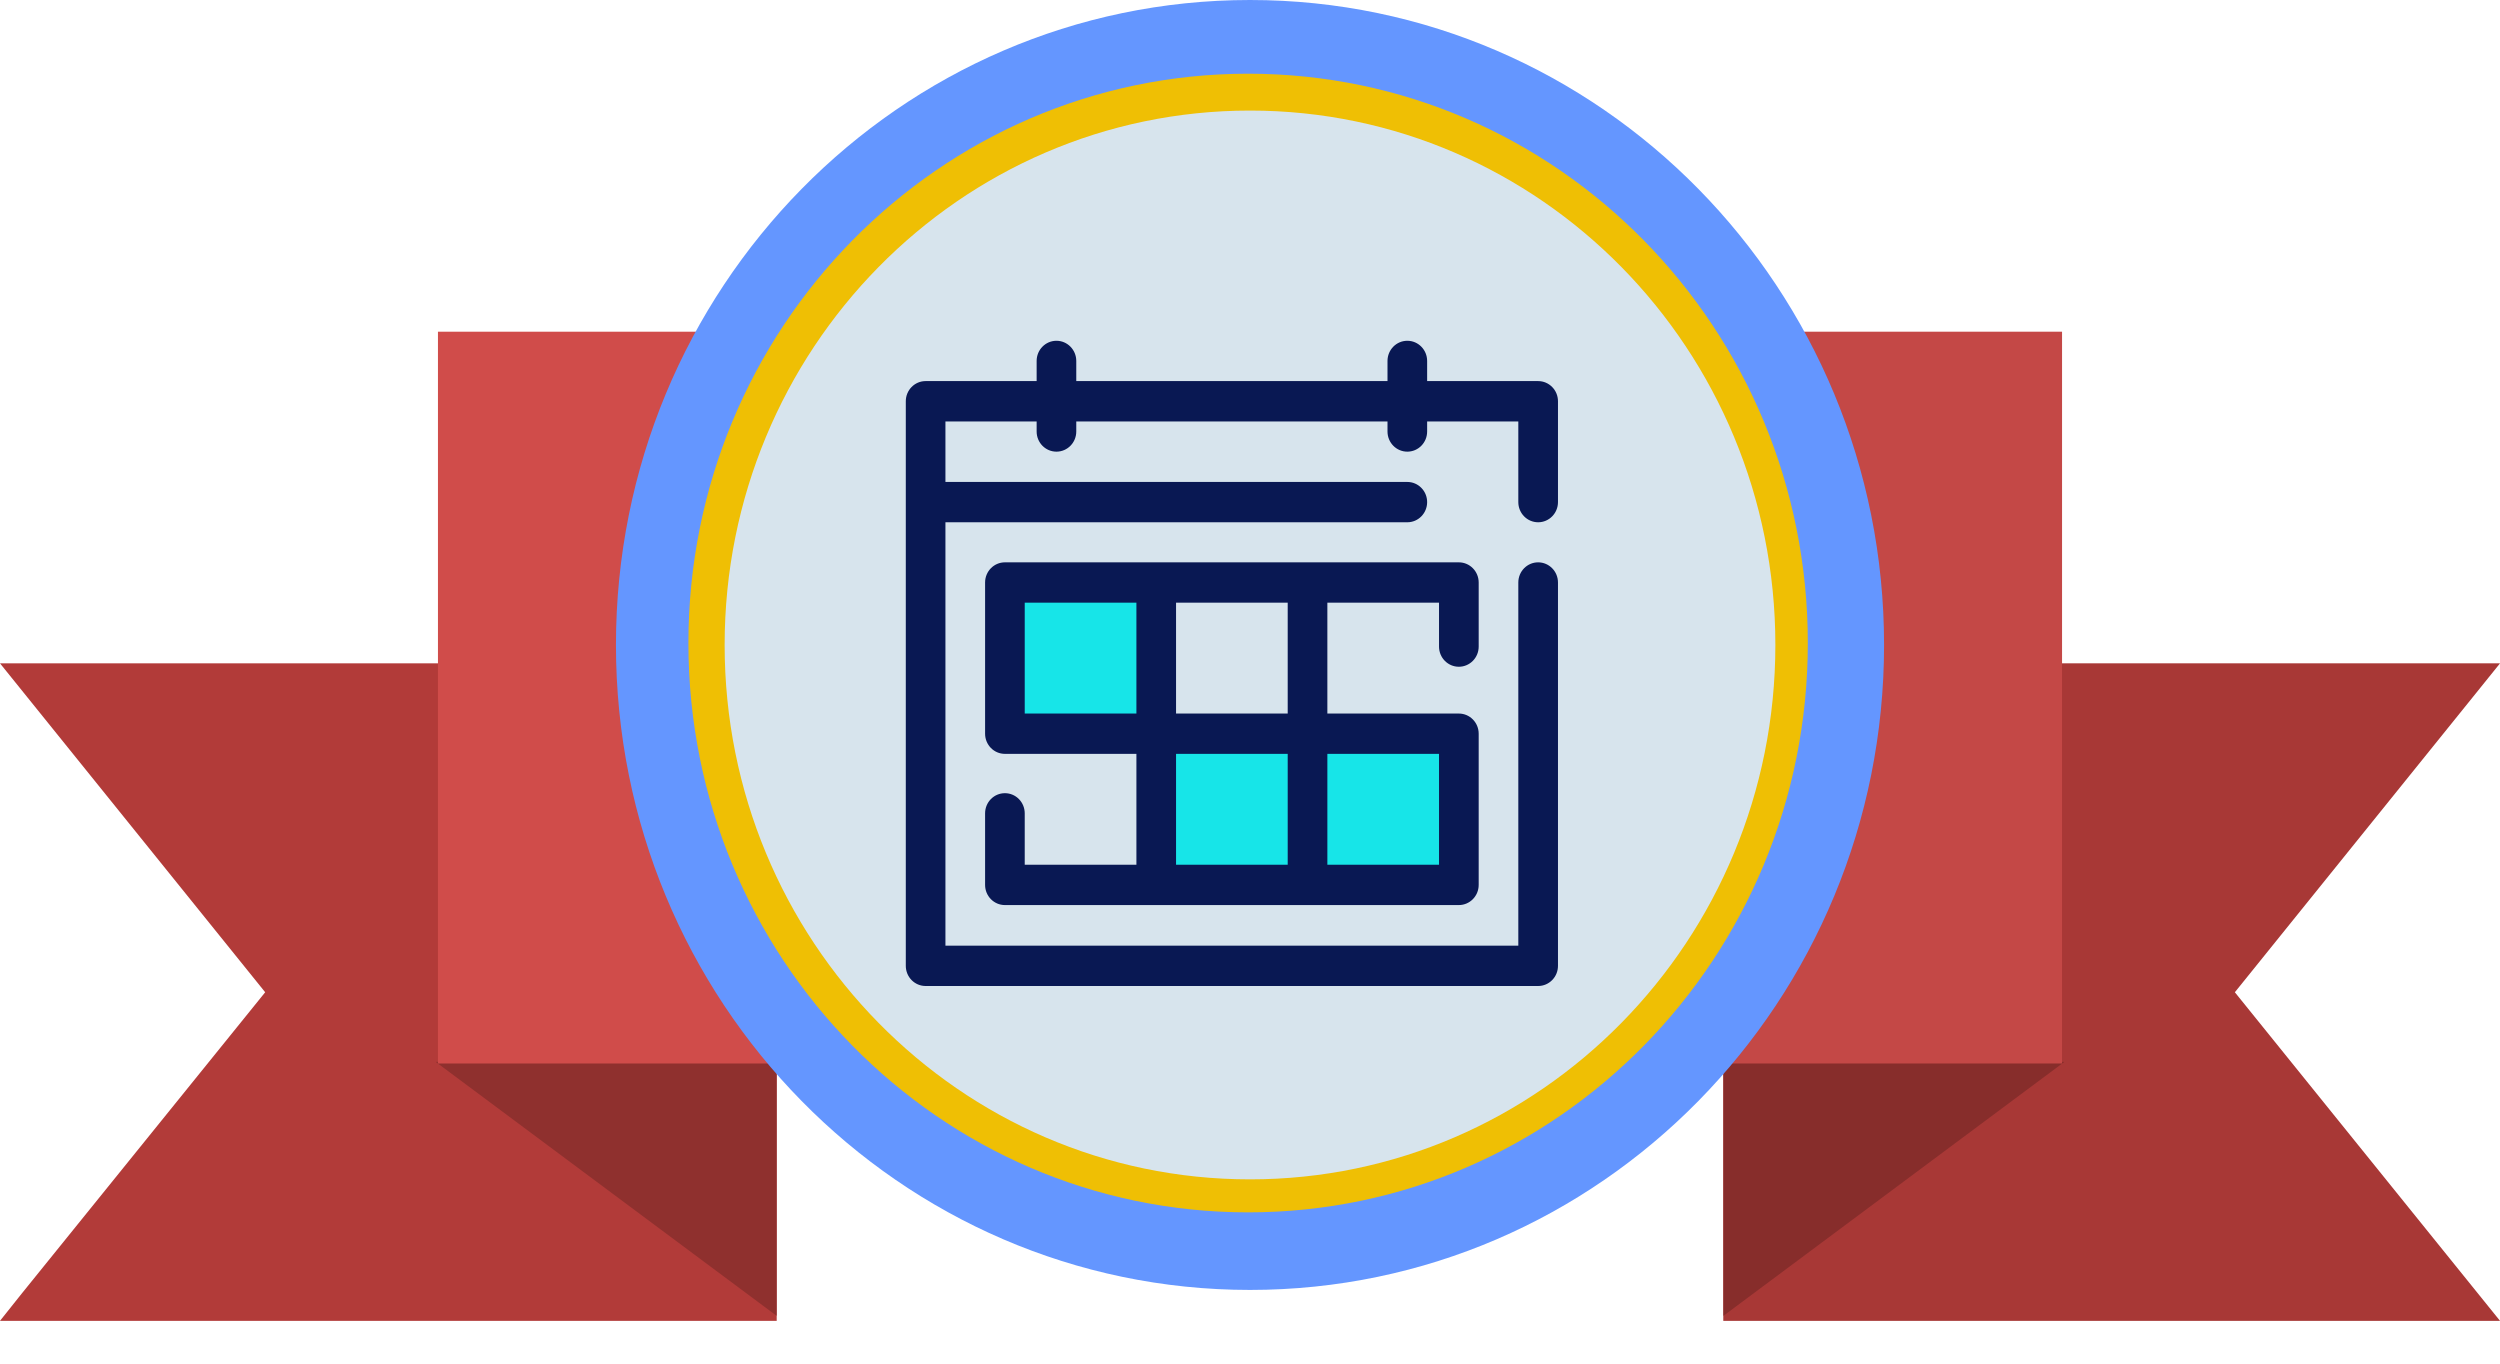 <svg width="110" height="60" viewBox="0 0 110 60" fill="none" xmlns="http://www.w3.org/2000/svg">
<g clip-path="url(#clip0_50_354)">
<path d="M34.175 29.187V58.117H0L0.956 56.917L11.668 43.659L0 29.187H34.175Z" fill="#B23B39"/>
<path d="M19.167 46.721H34.171V57.896L19.167 46.721Z" fill="#8F302E"/>
<path d="M98.333 43.659L110 58.117H75.825V29.187H110L108.973 30.462L98.333 43.659Z" fill="#B23B39"/>
<path d="M90.834 46.721H75.83V57.896L90.834 46.721Z" fill="#8F302E"/>
<path d="M90.73 14.595H19.27V46.794H90.73V14.595Z" fill="#D04C4A"/>
<path opacity="0.06" d="M98.332 43.659L110 58.117H75.825V46.794H45.073L75.696 14.595H90.73V29.187H110L108.973 30.462L98.332 43.659Z" fill="#040000"/>
<path d="M55 56.757C70.408 56.757 82.899 44.051 82.899 28.378C82.899 12.705 70.408 0 55 0C39.592 0 27.102 12.705 27.102 28.378C27.102 44.051 39.592 56.757 55 56.757Z" fill="#6496FF"/>
<path d="M79.544 28.294C79.544 42.129 68.518 53.344 54.917 53.344C41.316 53.344 30.29 42.129 30.29 28.294C30.29 14.459 41.316 3.243 54.917 3.243C68.518 3.243 79.544 14.459 79.544 28.294Z" fill="#EFBF04"/>
<path d="M55 51.892C67.767 51.892 78.116 41.364 78.116 28.378C78.116 15.392 67.767 4.865 55 4.865C42.234 4.865 31.884 15.392 31.884 28.378C31.884 41.364 42.234 51.892 55 51.892Z" fill="#D7E4ED"/>
</g>
<g clip-path="url(#clip1_50_354)">
<path d="M50.873 25.63H44.216V32.283H50.873V25.63Z" fill="#17E5E8"/>
<path d="M57.531 32.283H50.873V38.936H57.531V32.283Z" fill="#17E5E8"/>
<path d="M64.189 32.283H57.532V38.936H64.189V32.283Z" fill="#17E5E8"/>
<path d="M64.189 29.337C64.671 29.337 65.062 28.94 65.062 28.45V25.63C65.062 25.14 64.671 24.743 64.189 24.743H57.532H50.874H44.216C43.734 24.743 43.344 25.14 43.344 25.63V32.283C43.344 32.773 43.734 33.17 44.216 33.17H50.002V38.049H45.088V35.787C45.088 35.297 44.698 34.9 44.216 34.9C43.734 34.9 43.344 35.297 43.344 35.787V38.936C43.344 39.426 43.734 39.823 44.216 39.823H50.874H57.532H64.189C64.671 39.823 65.062 39.426 65.062 38.936V32.283C65.062 31.793 64.671 31.396 64.189 31.396H58.404V26.517H63.317V28.45C63.317 28.94 63.708 29.337 64.189 29.337ZM56.659 31.396H51.746V26.517H56.659V31.396ZM45.088 26.517H50.002V31.396H45.088V26.517ZM51.746 33.17H56.659V38.049H51.746V33.17ZM63.317 38.049H58.404V33.17H63.317V38.049Z" fill="#091853"/>
<path d="M67.678 22.98C68.16 22.98 68.551 22.583 68.551 22.093V17.655C68.551 17.166 68.16 16.768 67.678 16.768H62.794V15.882C62.794 15.392 62.404 14.994 61.922 14.994C61.44 14.994 61.05 15.392 61.05 15.882V16.768H47.356V15.882C47.356 15.392 46.965 14.994 46.484 14.994C46.002 14.994 45.612 15.392 45.612 15.882V16.768H40.727C40.245 16.768 39.855 17.166 39.855 17.655V22.093V42.497C39.855 42.987 40.245 43.384 40.727 43.384H67.678C68.16 43.384 68.551 42.987 68.551 42.497V25.63C68.551 25.14 68.16 24.743 67.678 24.743C67.197 24.743 66.806 25.14 66.806 25.63V41.61H41.599V22.98H61.922C62.404 22.98 62.794 22.583 62.794 22.093C62.794 21.603 62.404 21.206 61.922 21.206H41.599V18.543H45.612V18.986C45.612 19.476 46.002 19.873 46.484 19.873C46.965 19.873 47.356 19.476 47.356 18.986V18.543H61.05V18.986C61.05 19.476 61.44 19.873 61.922 19.873C62.404 19.873 62.794 19.476 62.794 18.986V18.543H66.806V22.093C66.806 22.583 67.197 22.98 67.678 22.98Z" fill="#091853"/>
</g>
<defs>
<clipPath id="clip0_50_354">
<rect width="110" height="60" fill="white"/>
</clipPath>
<clipPath id="clip1_50_354">
<rect width="28.696" height="29.189" fill="white" transform="translate(39.855 14.595)"/>
</clipPath>
</defs>
</svg>
